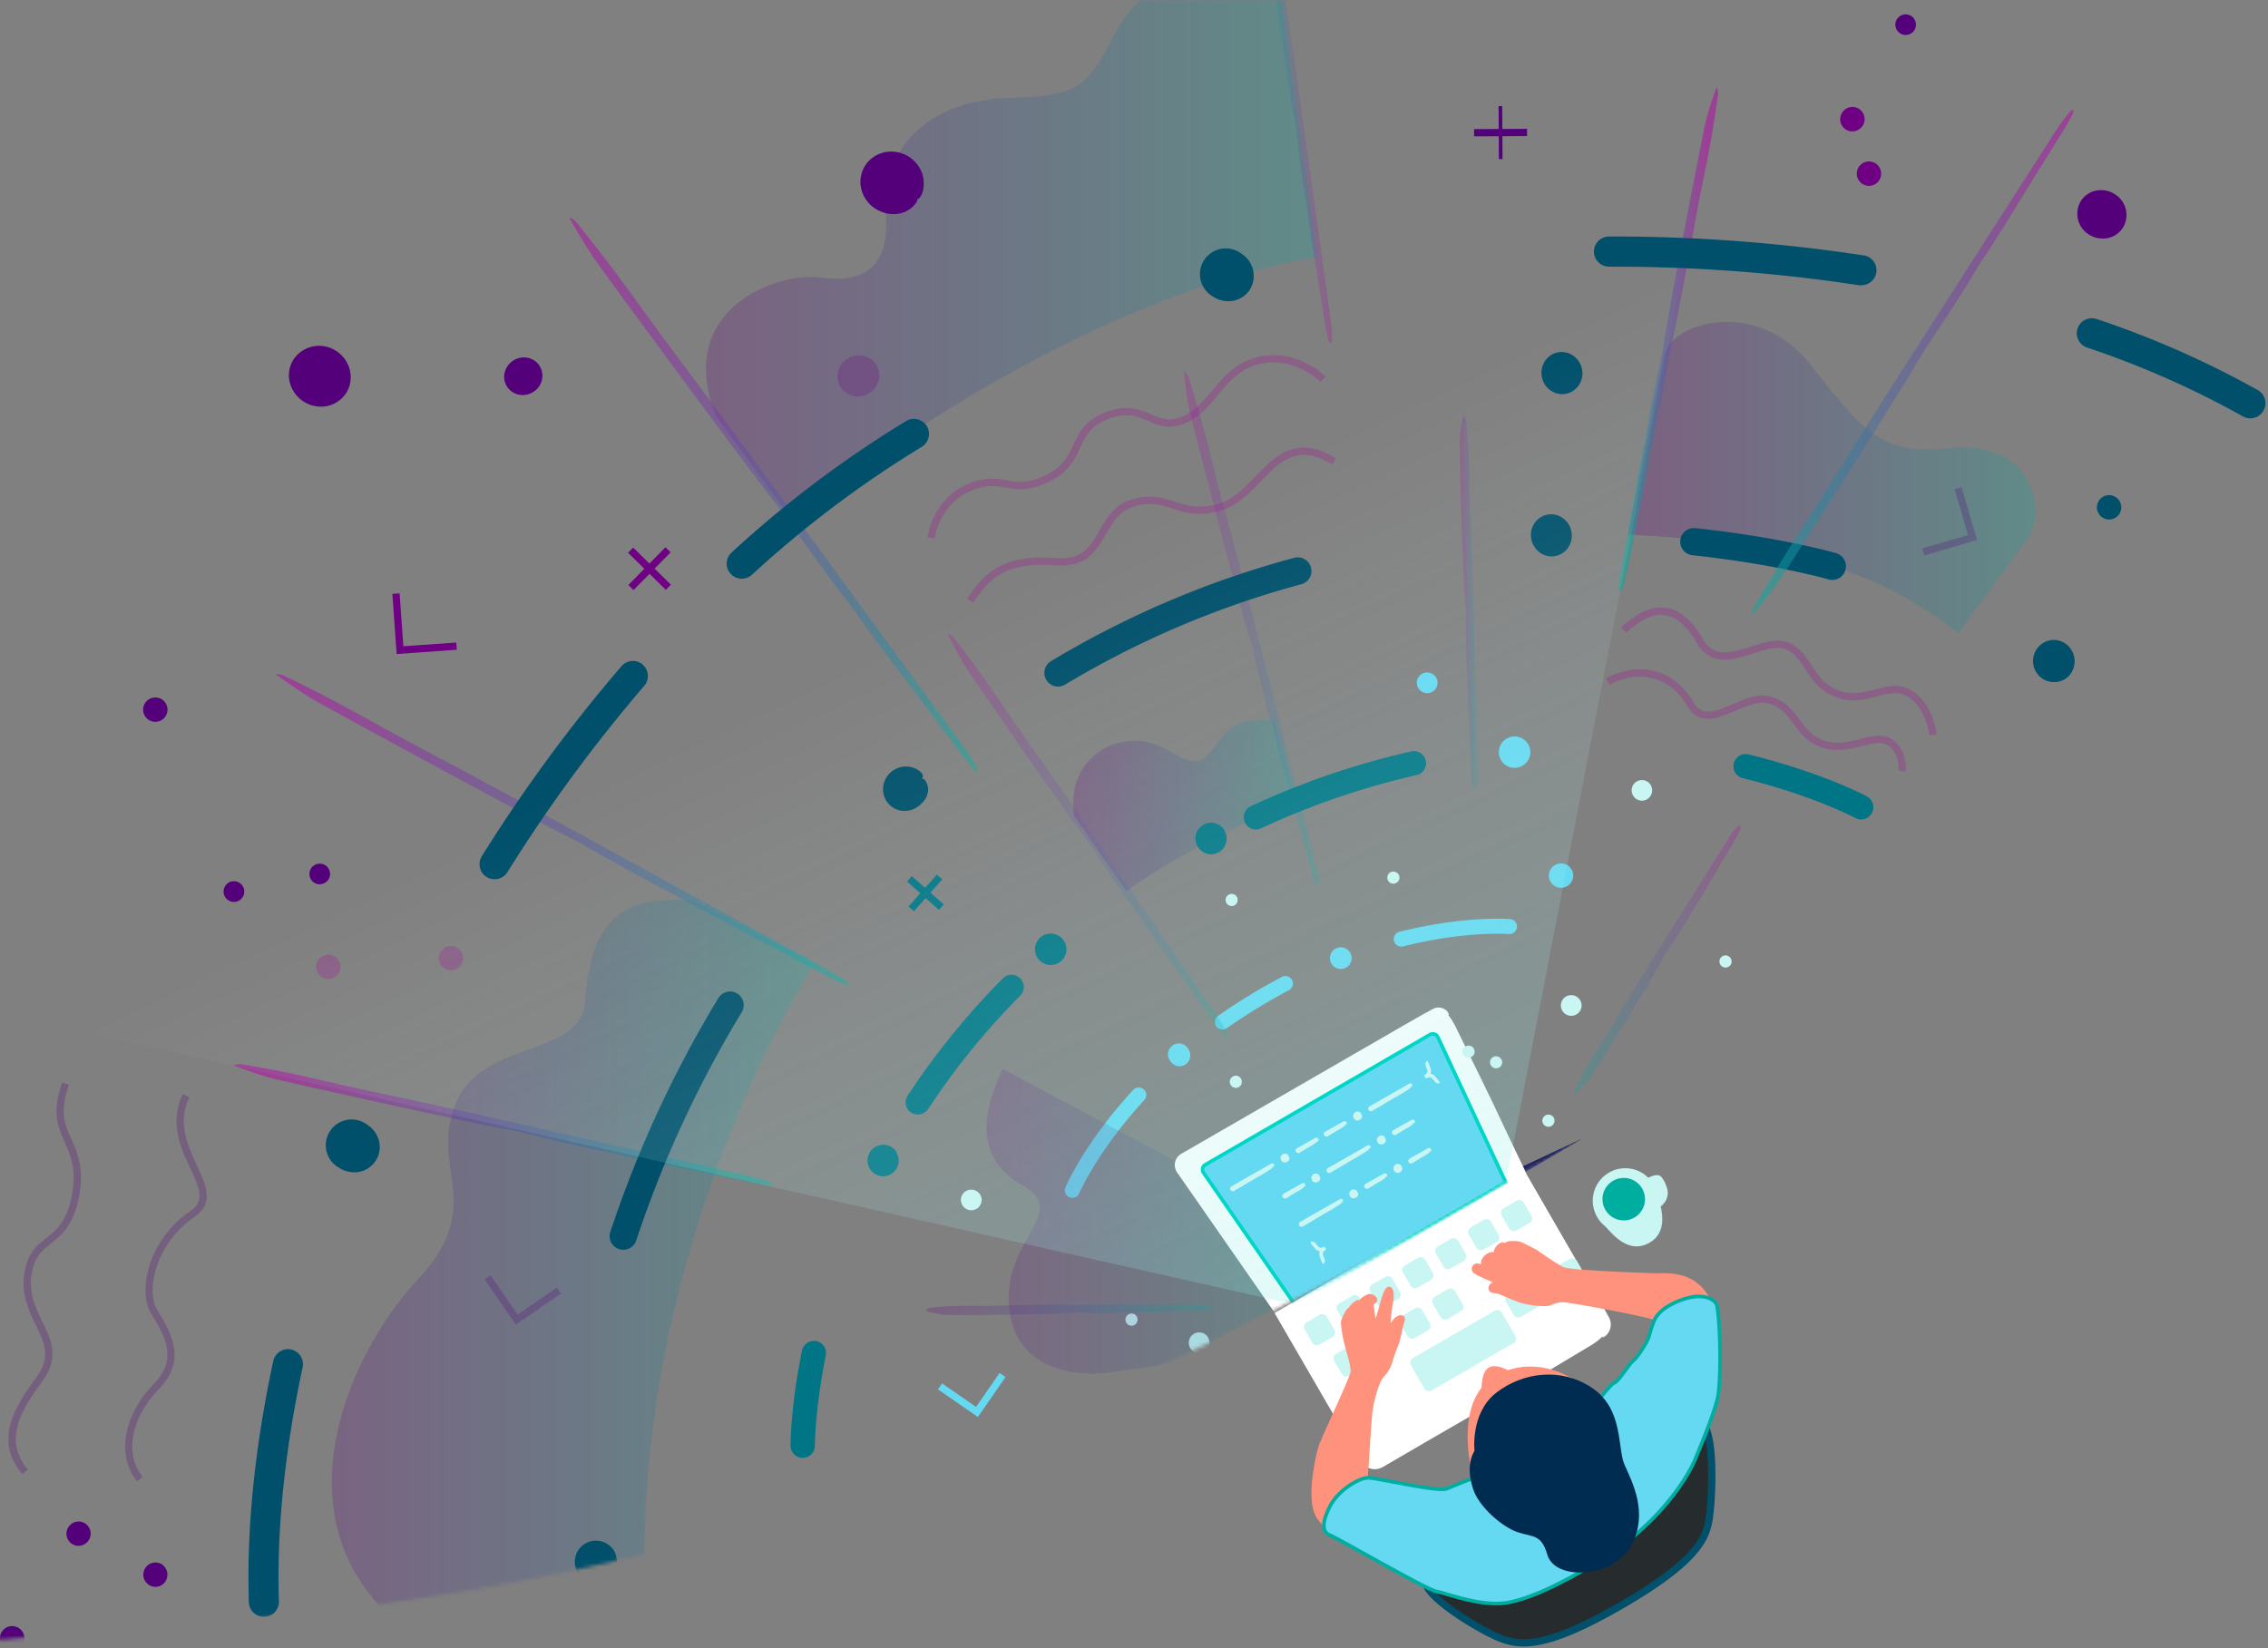 <svg width="626" height="455" xmlns="http://www.w3.org/2000/svg" xmlns:xlink="http://www.w3.org/1999/xlink"><rect width="100%" height="100%" fill="#808080" stroke="none"/><defs><path d="M649.67 0v203.76c-50.47 25.58-96.52 52.41-138.3 77.33-38.87 23.18-74 44.72-105.65 62.07-34.54 19-66.12 34.37-95.39 46.95-129.55 55.73-214 56.17-309.85 63.93V0h649.19z" id="a"/><linearGradient x1="0%" y1="50.001%" x2="99.998%" y2="50.001%" id="c"><stop stop-color="#6F0084" offset="0%"/><stop stop-color="#00AEA0" offset="100%"/></linearGradient><linearGradient x1="-.491%" y1="36.404%" x2="100.488%" y2="63.592%" id="d"><stop stop-color="#B800AA" offset="0%"/><stop stop-color="#00AEA0" offset="100%"/></linearGradient><linearGradient x1="38.893%" y1="30.023%" x2="61.107%" y2="69.957%" id="e"><stop stop-color="#010758" offset="0%"/><stop stop-color="#010758" stop-opacity=".2" offset="60%"/><stop stop-color="#010758" stop-opacity="0" offset="100%"/></linearGradient><linearGradient x1="-.001%" y1="50.012%" y2="50.012%" id="f"><stop stop-color="#6F0084" offset="0%"/><stop stop-color="#00AEA0" offset="100%"/></linearGradient><linearGradient x1="-.012%" y1="50.025%" y2="50.025%" id="g"><stop stop-color="#6F0084" offset="0%"/><stop stop-color="#00AEA0" offset="100%"/></linearGradient><linearGradient x1="-.013%" y1="49.997%" y2="49.997%" id="h"><stop stop-color="#6F0084" offset="0%"/><stop stop-color="#00AEA0" offset="100%"/></linearGradient><linearGradient x1="-.033%" y1="49.993%" x2="99.968%" y2="49.993%" id="i"><stop stop-color="#6F0084" offset="0%"/><stop stop-color="#00AEA0" offset="100%"/></linearGradient><linearGradient x1="-.095%" y1="49.137%" x2="100.007%" y2="49.137%" id="j"><stop stop-color="#6F0084" offset="0%"/><stop stop-color="#00AEA0" offset="100%"/></linearGradient><linearGradient x1="-.018%" y1="49.945%" x2="99.977%" y2="49.945%" id="k"><stop stop-color="#00AEA0" offset="0%"/><stop stop-color="#B800AA" offset="100%"/></linearGradient><linearGradient x1="-.002%" y1="49.996%" x2="99.999%" y2="49.996%" id="l"><stop stop-color="#B800AA" offset="0%"/><stop stop-color="#00AEA0" offset="100%"/></linearGradient><linearGradient x1="-.143%" y1="49.972%" x2="99.788%" y2="49.972%" id="m"><stop stop-color="#B800AA" offset="0%"/><stop stop-color="#00AEA0" offset="100%"/></linearGradient><linearGradient x1="-.024%" y1="49.955%" x2="101.235%" y2="49.955%" id="n"><stop stop-color="#B800AA" offset="0%"/><stop stop-color="#00AEA0" offset="100%"/></linearGradient><linearGradient x1="-.011%" y1="50.008%" x2="99.992%" y2="50.008%" id="o"><stop stop-color="#00AEA0" offset="0%"/><stop stop-color="#B800AA" offset="100%"/></linearGradient><linearGradient x1="-.047%" y1="49.968%" x2="99.999%" y2="49.968%" id="p"><stop stop-color="#B800AA" offset="0%"/><stop stop-color="#00AEA0" offset="100%"/></linearGradient><linearGradient x1=".014%" y1="49.994%" x2="100.006%" y2="49.994%" id="q"><stop stop-color="#00AEA0" offset="0%"/><stop stop-color="#B800AA" offset="100%"/></linearGradient><linearGradient x1=".11%" y1="50.001%" x2="100.051%" y2="50.001%" id="r"><stop stop-color="#B800AA" offset="0%"/><stop stop-color="#00AEA0" offset="100%"/></linearGradient><linearGradient x1="11.982%" y1="49.629%" x2="88.31%" y2="50.335%" id="s"><stop stop-color="#00AEA0" offset="0%"/><stop stop-color="#B800AA" offset="100%"/></linearGradient><linearGradient x1="103.574%" y1="139.406%" x2="57.201%" y2="54.144%" id="t"><stop stop-color="#00D6C6" stop-opacity=".5" offset="0%"/><stop stop-color="#FFF" stop-opacity="0" offset="100%"/></linearGradient></defs><g transform="translate(-19)" fill="none" fill-rule="evenodd"><path d="M473.33 326.2c1.06-.84 3.08-1.73 3.83-1a7.31 7.31 0 0 1 1.63 3.73l-3.82 1.95-1.64-4.68z" fill="#C9F5F2" fill-rule="nonzero"/><path d="M474.69 331.54l-2-5.51.28-.23c1-.77 3.37-2 4.48-1a7.73 7.73 0 0 1 1.79 4.1v.31l-4.55 2.33zm-.77-5.16l1.33 3.75 3-1.53a7.22 7.22 0 0 0-1.44-3.07c-.37-.35-1.81.08-2.89.85z" fill="#C9F5F2" fill-rule="nonzero"/><path d="M477.5 327.54c1.25-.72 2.64 3.43-1.09 5.59l-2.15-3.72 3.24-1.87z" fill="#C9F5F2" fill-rule="nonzero"/><path d="M477.5 327.54c1.25-.72 2.64 3.43-1.09 5.59l-2.15-3.72 3.24-1.87z" stroke="#C9F5F2"/><circle fill="#C9F5F2" fill-rule="nonzero" cx="467.57" cy="331.43" r="8.48"/><circle stroke="#C9F5F2" transform="rotate(-37.94 467.603 331.496)" cx="467.603" cy="331.496" r="8.48"/><path d="M476 330.18c1.39 4 2.74 9.76-1.91 12.45-5 2.91-9-1.34-11.74-4.54l13.65-7.91z" fill="#C9F5F2" fill-rule="nonzero"/><path d="M476 330.18c1.39 4 2.74 9.76-1.91 12.45-5 2.91-9-1.34-11.74-4.54l13.65-7.91z" stroke="#C9F5F2"/><circle fill="#00AEA0" fill-rule="nonzero" cx="467.21" cy="331.07" r="5.37"/><circle stroke="#00AEA0" transform="rotate(-88.83 467.178 331.064)" cx="467.178" cy="331.064" r="5.37"/><path d="M461.22 369.07l-60.81 35.22a3.79 3.79 0 0 1-5.18-1.38L372 362.72l67.38-39 23.28 40.19a3.8 3.8 0 0 1-1.44 5.16z" fill="#FFF" fill-rule="nonzero"/><path d="M445.71 377.2c-3.5 2-21.2 12.19-40.54 23.41l-3.65 2.12-.91.53c-.3.18-.63.37-.86.48a3.07 3.07 0 0 1-1.64.24 2.91 2.91 0 0 1-1.51-.66 4.54 4.54 0 0 1-1.08-1.48c-.71-1.22-1.42-2.43-2.12-3.65l-8.19-14.06L372.82 363l.14-.09c3.52-2.07 7.07-4.26 10.54-6.23 12-6.8 23.88-13.54 35.68-20.63 1.79-1 4.82-2.72 8.45-4.82l11.49-6.69 11.22 19.11 9.84 16.86 1.93 3.24a3.66 3.66 0 0 1 .55 3.26 5.87 5.87 0 0 1-1.35 2.08c-.08.13 0 .18.17.11a2.44 2.44 0 0 0 1-.71 4.12 4.12 0 0 0 1.1-2.51 4 4 0 0 0-.17-1.53 5.21 5.21 0 0 0-.3-.74l-.34-.62c-1.46-2.62-3-5.34-4.58-8l-18.64-32.29-56 32.32-12.75 7.37 14.35 24.77c1.75 3 3.94 6.75 6.23 10.69l1.74 3 .87 1.5.44.75c.165.29.356.564.57.82a4.5 4.5 0 0 0 5.54 1.07c.54-.3 1-.56 1.45-.84l13.52-7.87 22.77-13.15c6.6-3.86 13.17-7.79 19.59-11.66a19.63 19.63 0 0 0 3.29-2.41c.11-.13-2.68 1.29-6 3.05-3.32 1.76-7.27 3.79-9.45 4.99z" fill="#FFF" fill-rule="nonzero"/><rect fill="#C9F5F2" fill-rule="nonzero" transform="rotate(-30.08 391.393 375.791)" x="388.358" y="372.756" width="6.07" height="6.07" rx=".88"/><rect stroke="#C9F5F2" transform="rotate(-30.08 391.383 375.781)" x="388.348" y="372.746" width="6.07" height="6.07" rx=".88"/><rect fill="#C9F5F2" fill-rule="nonzero" transform="rotate(-30.08 400.46 370.533)" x="397.425" y="367.498" width="6.07" height="6.07" rx=".88"/><path d="M402.14 372.27c-.18.07-.67.33-1.34.71l-1.08.61a.06.06 0 0 1-.06 0l-.09-.14c-.53-.88-1.07-1.78-1.56-2.58l-.63-1a.23.23 0 0 1 0-.23v-.08l.22-.17a2.32 2.32 0 0 1 .46-.31c.56-.26 1.13-.52 1.67-.81a8 8 0 0 0 .8-.47l.39-.26.18-.14.07-.07a.5.5 0 0 1 .27.14l.65 1 1.05 1.57.46.74.19.28a.5.5 0 0 1 .12.31.93.93 0 0 1 0 .43c-.06.16 0 .58.31.54a.86.86 0 0 0 .6-.44 1.37 1.37 0 0 0-.07-1.33l-1.1-2-.55-1-.28-.49-.14-.25a1.59 1.59 0 0 0-2.2-.61l-1 .55-2 1.11-.84.47a1.69 1.69 0 0 0-.79 1.52c.017.28.103.551.25.79l.24.41.48.81 1.24 2 .31.5c.153.221.36.4.6.52.162.077.333.131.51.16h.2a1.57 1.57 0 0 0 .52-.08 1.22 1.22 0 0 0 .24-.1l.15-.08.52-.28c.35-.18.69-.38 1-.59a13.31 13.31 0 0 0 1.64-1.27.62.62 0 0 0 .1-.55 4.14 4.14 0 0 0-1.71.16z" fill="#C9F5F2" fill-rule="nonzero"/><rect fill="#C9F5F2" fill-rule="nonzero" transform="rotate(-30.08 409.527 365.284)" x="406.492" y="362.249" width="6.07" height="6.07" rx=".88"/><rect stroke="#C9F5F2" transform="rotate(-30.08 409.537 365.294)" x="406.502" y="362.259" width="6.07" height="6.07" rx=".88"/><rect fill="#C9F5F2" fill-rule="nonzero" transform="rotate(-30.08 418.6 360.026)" x="415.565" y="356.991" width="6.07" height="6.07" rx=".88"/><rect stroke="#C9F5F2" transform="rotate(-30.08 418.6 360.016)" x="415.565" y="356.981" width="6.07" height="6.07" rx=".88"/><rect fill="#C9F5F2" fill-rule="nonzero" transform="rotate(-29.887 445.502 355.556)" x="434.725" y="352.51" width="21.554" height="6.091" rx=".88"/><rect stroke="#C9F5F2" stroke-width="1.003" transform="rotate(-29.887 445.502 355.556)" x="434.725" y="352.51" width="21.554" height="6.091" rx=".88"/><rect fill="#C9F5F2" fill-rule="nonzero" transform="rotate(-30.08 392.237 361.879)" x="389.202" y="358.844" width="6.07" height="6.07" rx=".88"/><rect stroke="#C9F5F2" transform="rotate(-30.08 392.237 361.869)" x="389.202" y="358.834" width="6.07" height="6.07" rx=".88"/><rect fill="#C9F5F2" fill-rule="nonzero" transform="rotate(-30.08 401.309 356.611)" x="398.274" y="353.576" width="6.07" height="6.07" rx=".88"/><rect stroke="#C9F5F2" transform="rotate(-30.08 401.309 356.621)" x="398.274" y="353.586" width="6.07" height="6.07" rx=".88"/><rect fill="#C9F5F2" fill-rule="nonzero" transform="rotate(-30.08 383.214 367.11)" x="380.179" y="364.075" width="6.07" height="6.07" rx=".88"/><rect stroke="#C9F5F2" transform="rotate(-30.08 383.204 367.1)" x="380.169" y="364.065" width="6.07" height="6.07" rx=".88"/><rect fill="#C9F5F2" fill-rule="nonzero" transform="rotate(-30.08 410.367 351.367)" x="407.332" y="348.332" width="6.07" height="6.07" rx=".88"/><rect stroke="#C9F5F2" transform="rotate(-30.08 410.367 351.367)" x="407.332" y="348.332" width="6.07" height="6.07" rx=".88"/><rect fill="#C9F5F2" fill-rule="nonzero" transform="rotate(-30.08 419.435 346.118)" x="416.4" y="343.083" width="6.07" height="6.07" rx=".88"/><rect stroke="#C9F5F2" transform="rotate(-30.08 419.435 346.108)" x="416.4" y="343.073" width="6.07" height="6.07" rx=".88"/><rect fill="#C9F5F2" fill-rule="nonzero" transform="rotate(-30.08 422.84 372.882)" x="408.84" y="368.217" width="28" height="9.33" rx=".88"/><rect stroke="#C9F5F2" transform="rotate(-30.08 422.84 372.882)" x="408.84" y="368.217" width="28" height="9.33" rx=".88"/><rect fill="#C9F5F2" fill-rule="nonzero" transform="rotate(-30.08 428.512 340.87)" x="425.477" y="337.834" width="6.07" height="6.07" rx=".88"/><rect stroke="#C9F5F2" transform="rotate(-30.08 428.512 340.88)" x="425.477" y="337.844" width="6.07" height="6.07" rx=".88"/><rect fill="#C9F5F2" fill-rule="nonzero" transform="rotate(-30.08 437.579 335.62)" x="434.544" y="332.585" width="6.07" height="6.07" rx=".88"/><rect stroke="#C9F5F2" transform="rotate(-30.08 437.579 335.61)" x="434.544" y="332.575" width="6.07" height="6.07" rx=".88"/><path d="M489.6 393.86c2.69 4.64 2 21.42 1 26.38-1 4.96-3.92 11.29-24.17 23s-27.14 11-32 9.52c-4.86-1.48-18.65-9.72-21.34-14.36l76.51-44.54z" fill="#262C2D" fill-rule="nonzero"/><path d="M489.6 393.86c2.69 4.64 2 21.42 1 26.38-1 4.96-3.92 11.29-24.17 23s-27.14 11-32 9.52c-4.86-1.48-18.65-9.72-21.34-14.36l76.51-44.54z" stroke="#00506B" stroke-width="2"/><path d="M478 352c-4.36.09-25.51-.86-27.45-1.63-1.94-.77-6.73-4.31-7.72-4.9-.99-.59-3.64-1.81-4.1-2.1a5.63 5.63 0 0 0-2.07-.23c-.64 0-1.8-.11-2 .64a3.36 3.36 0 0 0-.9-.27c-.63 0-1.31.72-1.64 1.26-.33.54-.5 1.22-.1 1.61a4.32 4.32 0 0 0-1.49-.19 3.36 3.36 0 0 0-2.2 2 2.33 2.33 0 0 0 .22 1.46 11.25 11.25 0 0 0-2-.33A1 1 0 0 0 426 351c.61.59 4.82 2.36 5.29 2.58l1.05.47c-1.1.31-2 .8-2 1.54-.09 1.12 1.44.76 2.82 1.31s3.6 1.63 5.79 2.32a24.53 24.53 0 0 0 7 .87c1.13-.11 2.48-1.24 4.86-1.05 2.38.19 24.5 4.19 26.06 5.29l14.69 1.5a15.23 15.23 0 0 0-.79-6.58c-2.19-4.49-5.99-7.34-12.77-7.25zm-45.46-1.42c-.35-.06-1.8-.42-3.2-.74.43-.29 1-.8 1.3-.78 1.47.57 2.9 1.238 4.28 2-.71-.06-1.92-.37-2.41-.44l.03-.04zm.31-4c.28-.13.48-.4.7-.36.4.09 2.41 1.23 3.3 1.64-.85-.17-2.59-.78-4.03-1.21l.03-.07z" stroke="#FF927C" fill="#FF927C" fill-rule="nonzero"/><path d="M478.17 365.27c-.18-.17-.51.2-.35.58 0 .07.16.24.1.21-.21-.09-.5-.2-.22.17-.35-.22-.06.36-.06.38v.2a.74.74 0 0 0 .2.18c.12.09.8.45 1.07.59l.4.22.1.06a.69.69 0 0 0 .33 0s.1 0 .1-.07-.07-.29 0-.26c.07.03.14.07.12 0a3 3 0 0 0-.27-.48l-.52-.7c-.17-.16-.88-.99-1-1.08z" fill="#000" fill-rule="nonzero"/><path d="M406.23 364.5c-.4 1.07-1.25 5.35-1.58 6.28a53.88 53.88 0 0 0-1.92 5.42 8.46 8.46 0 0 1-2.19 3.56c-1.14 1.2-2.59 5.85-3.13 9.29-.45 2.82-1.14 16.76-1.57 21.12 2.47.46 9.95 3.62 14.24 4.94l-7.65 16c-7-1.86-17.45-8-19.92-13-2.47-5 .18-16.55 1.06-19.05.88-2.5 8.53-18.62 8.7-20.26.17-1.64-1.19-5.82-1.68-7.73a35.08 35.08 0 0 1-1-6.05 10.89 10.89 0 0 1 1.51-3.18c.186-.19.39-.361.61-.51a4.65 4.65 0 0 1 2.11-1.92c.43-.12.8.5.86 1.21a10.15 10.15 0 0 1 .11-1.51c.15-.48 1.69-1.25 2.13-1.39a1.88 1.88 0 0 1 1.6.8c.38.51-.24 1-.59 1.1-.35.1-.27.71-.17 1.5s.45 4.52 1 3.81c.55-.71 1.28-3.76 1.69-5.16.35-1.21 1.17-4.18 2-4.05.83.13.9 2.32.51 4a47.56 47.56 0 0 0-.7 7.57 19.45 19.45 0 0 1 1.81-2.8c1.1-1.31 2.56-1.06 2.16.01z" stroke="#FF927C" fill="#FF927C" fill-rule="nonzero"/><path d="M493 386.39c-1.33 5-4 11.34-6.06 16.39-2.06 5.05-10.45 18.94-28.38 29.32-7 4-15.56 8.77-23 10.27-7.44 1.5-17.44-2.58-20.06-3-2.62-.42-27.09-14.63-29.4-15.53-2.31-.9-2.19-3.75 0-8 2.33-4.47 7.93-7.79 10.43-7.85 2.5-.06 19.24 4 21.78 3 2.54-1 5.5-2.39 11.4-4.28 10.67-3.41 26.93-16.54 26.93-16.54 2.12-1.24 6.62-8 8-8.44 1.18-.48 4.07-5.19 4.92-5.85a2.28 2.28 0 0 1 .58-.52c.83-.78 3.61-4.77 4.13-6.83a27.06 27.06 0 0 1 1-3.11c.79-2.69 3.27-4.61 6.48-6 6.27-2.74 9.68-1.15 10.85.29s1.7 21.67.4 26.68z" fill="#65D9F2" fill-rule="nonzero"/><path d="M493 386.39c-1.33 5-4 11.34-6.06 16.39-2.06 5.05-10.45 18.94-28.38 29.32-7 4-15.56 8.77-23 10.27-7.44 1.5-17.44-2.58-20.06-3-2.62-.42-27.09-14.63-29.4-15.53-2.31-.9-2.19-3.75 0-8 2.33-4.47 7.93-7.79 10.43-7.85 2.5-.06 19.24 4 21.78 3 2.54-1 5.5-2.39 11.4-4.28 10.67-3.41 26.93-16.54 26.93-16.54 2.12-1.24 6.62-8 8-8.44 1.18-.48 4.07-5.19 4.92-5.85a2.28 2.28 0 0 1 .58-.52c.83-.78 3.61-4.77 4.13-6.83a27.06 27.06 0 0 1 1-3.11c.79-2.69 3.27-4.61 6.48-6 6.27-2.74 9.68-1.15 10.85.29s1.7 21.67.4 26.68z" stroke="#00AEA0"/><path d="M454.54 382.17c-3.11-2.23-12.2-7.35-22.12-2.14-10.81 5.7-7.58 22.59-6.7 26l28.82-23.86z" fill="#FF927C" fill-rule="nonzero"/><path d="M454.54 382.17c-3.11-2.23-12.2-7.35-22.12-2.14-10.81 5.7-7.58 22.59-6.7 26l28.82-23.86z" stroke="#FF927C"/><path d="M435.54 379c-1-.46-3.72-2-5.36-1-1.64 1-1.68 4.11-1.76 5.16l7.12-4.16z" fill="#FF927C" fill-rule="nonzero"/><path d="M435.54 379c-1-.46-3.72-2-5.36-1-1.64 1-1.68 4.11-1.76 5.16l7.12-4.16z" stroke="#FF927C"/><path d="M427 400.84s-1.29-10.28 5.67-15.6 17-6.81 25.27-1.19c8.27 5.62 6.41 15.93 8.54 20.74 2.13 4.81 6.44 12.89 1.95 21.33-4.49 8.44-19.55 9.13-21.37 2.85-1.82-6.28-4.64-5.56-8.69-6.86-4.05-1.3-10.28-6.65-11.82-11.32-2.23-6.79.45-9.95.45-9.95z" fill="#002C51" fill-rule="nonzero"/><path d="M427 400.84s-1.29-10.28 5.67-15.6 17-6.81 25.27-1.19c8.27 5.62 6.41 15.93 8.54 20.74 2.13 4.81 6.44 12.89 1.95 21.33-4.49 8.44-19.55 9.13-21.37 2.85-1.82-6.28-4.64-5.56-8.69-6.86-4.05-1.3-10.28-6.65-11.82-11.32-2.23-6.79.45-9.95.45-9.95z" stroke="#002C51" stroke-width="2"/><mask id="b" fill="#fff"><use xlink:href="#a"/></mask><g mask="url(#b)"><g transform="translate(18 -33)" fill-rule="nonzero"><path d="M316.72 333.79a2.15 2.15 0 0 0-1.49-.55 2.1 2.1 0 0 0-1.45.67c-13.43 14.58-18.49 26.41-18.7 26.9a2.08 2.08 0 0 0 1.11 2.73c.255.102.526.156.8.16a2.07 2.07 0 0 0 1.08-.3 2.06 2.06 0 0 0 .84-1c.05-.11 4.94-11.58 17.93-25.69a2.08 2.08 0 0 0-.12-2.94v.02zm40.91-30.21a2.07 2.07 0 0 0-2.81-.87 159.55 159.55 0 0 0-17.61 10.75 2.08 2.08 0 0 0 2.27 3.48l.13-.08a158.19 158.19 0 0 1 17.14-10.47 2 2 0 0 0 1-1.21 2.08 2.08 0 0 0-.12-1.6zm60.19-16.85c-.5 0-12.46-1-30.58 3.52a2.08 2.08 0 0 0 .51 4.09 2.2 2.2 0 0 0 .5-.06c17.47-4.36 29.09-3.42 29.21-3.41a2 2 0 0 0 1.25-.29 2.06 2.06 0 0 0 1-1.6 2.08 2.08 0 0 0-1.89-2.25z" fill="#65D9F2"/><path d="M460.2 131.72c1.4-9.7 25.38-16.74 40.05 1.42 14.67 18.16 19.23 25.66 38.37 23.63 23-2.45 26.64 15.77 22.8 23.77l-19.89 27.3a109.08 109.08 0 0 0-37.1-19.32c-24.94-7.15-54.13-7.92-54.13-7.92l9.9-48.88z" fill="url(#c)" opacity=".25"/><path d="M507.94 185.76c-.62-.18-15.35-4.45-39-6.95a3.76 3.76 0 0 0-3.33 6.11 3.71 3.71 0 0 0 2.53 1.37c23 2.45 37.53 6.65 37.68 6.7a3.77 3.77 0 0 0 2.12-7.23z" fill="#00506B"/><path fill="#53007A" opacity=".25" d="M532.14 186.34l-.57-1.92 12.65-3.71-3.72-12.65 1.92-.56 4.28 14.56z"/><path d="M333.81 401.5a2.85 2.85 0 0 0-2.1-.64 2.86 2.86 0 1 0 3.12 2.57 2.86 2.86 0 0 0-1.02-1.93zm-19.45-5.5a1.68 1.68 0 1 0-1.07 3h.16a1.65 1.65 0 0 0 1.14-.6 1.71 1.71 0 0 0 .38-1.23 1.66 1.66 0 0 0-.61-1.17z" fill="#C9F5F2"/><path d="M75.52 330.54c4.71 1.25 48.73 11 62.32 13.69 2.42.49 4.91.85 7.24 1.42 8.05 2 16 4 24.21 5.44 5 1.46 25.77 5.57 27.28 5.9 6.36 1.39 5.14 1.07 11.5 2.44 1.47.32 3 .56 4.43.77 1.68.24 2.31-.28 1-.82a25.5 25.5 0 0 0-3-1.06c-1.74-.47-3.59-.89-5.4-1.3l-59-13.37c-8.17-1.85-16.35-3.7-24.54-5.48-8.19-1.78-24.56-5.24-24.56-5.27-5.15-1.17-10.3-2.41-15.44-3.5-4.51-.94-9.05-1.76-13.5-2.53a4.84 4.84 0 0 0-2.54.17c-.23.14 7.09 2.72 10 3.5z" fill="url(#d)" opacity=".5"/><path d="M438.06 347.17c-17.69 10.51-34.47 20.28-50.34 29-12.58 6.9-24.777 13.343-36.59 19.33l6.18-3.89 58.45-34 22.3-10.44z" fill="url(#e)"/><path fill="#53007A" d="M422.49 70.57l-.01-2-6.81.04-.04-6.31h-1l.04 6.32-6.81.03.01 2 6.81-.03.04 6.31 1-.01-.04-6.31z"/><path fill="#6F0084" d="M186.18 194.42l-4.5-4.43 4.42-4.5-1.43-1.4-4.42 4.5-4.5-4.42-1.4 1.43 4.5 4.42-4.42 4.5 1.42 1.4 4.43-4.5 4.5 4.42z"/><path fill="#007585" d="M261.49 282.69l-3.66-3.24 3.25-3.66-1.5-1.33-3.25 3.66-3.65-3.25-1.33 1.5 3.66 3.24-3.25 3.66 1.49 1.33 3.25-3.66 3.66 3.25z"/><path d="M7.14 440c-7.81-9.35-2.11-18.67 3.85-26.67 4.19-5.62 2.29-9.56-.13-14.55-1.81-3.74-3.85-8-3.25-13.42.68-6.22 3.45-8.41 6.13-10.53 2.85-2.26 5.8-4.59 7.16-12.2 1.24-6.92-.41-10.64-2-14.23-1.9-4.26-3.71-8.29-.75-16.53l1.88.68c-2.68 7.47-1.12 11 .7 15 1.65 3.68 3.51 7.86 2.16 15.39-1.5 8.36-4.9 11.05-7.89 13.42-2.57 2-4.79 3.79-5.38 9.18-.54 4.88 1.29 8.67 3.06 12.33 2.5 5.15 4.85 10-.07 16.62-5.75 7.72-10.8 16-3.91 24.19L7.14 440z" fill="#53007A" opacity=".25"/><path d="M178.86 463.5c0-93.33 47.08-164.73 47.08-164.73l-33.7-17.09c-20.83-1.87-28.41 6.82-29.79 28.17-.94 14.54-28 10.54-35.32 27-8.21 18.6 8.76 28.62-10.93 49.56-17.88 19-38.5 63-8.08 92.37 0 0 21.46-3.63 35.37-6.78 13.91-3.15 35.37-8.5 35.37-8.5z" fill="url(#f)" opacity=".25"/><path d="M198.72 148.14c-12-29.85 16.91-40.06 28.48-38.52 12.72 1.69 19.26-3 18.31-17.55-1.26-19.21 12.95-31.29 33.45-32 20.5-.71 21.61-2.52 29.94-18.07 8.33-15.55 26.3-21.83 43.18-26.06l12.64 88.09s-62.47 6.74-145.08 72.51l-20.92-28.4z" fill="url(#g)" opacity=".25"/><path d="M297.45 258.2c-2.45-17.11 14.22-25.64 26.66-17.66 15.29 9.81 7.87-11.26 28.8-8.64l5.86 21.91s-30.8 13.11-46.88 25.28l-14.44-20.89z" fill="url(#h)" opacity=".25"/><path d="M38.87 442c-5.76-6.84-3.84-18.36 4.47-26.79 6.87-7 3.17-13.2-.1-18.71l-.67-1.13c-3.43-5.89-.81-20.06 10.95-28 4-2.72 2.79-5.92 0-11.81-2.6-5.58-5.83-12.52-2.07-20.5l1.81.85c-3.36 7.14-.47 13.34 2.08 18.8 2.55 5.46 4.89 10.51-.74 14.32-10.45 7.07-13.43 20.05-10.34 25.35.21.37.43.74.66 1.12 3.27 5.52 7.76 13.08-.19 21.14-7.58 7.69-9.46 18-4.37 24.09L38.87 442z" fill="#53007A" opacity=".25"/><path fill="#6F0084" d="M110.48 213.56l-1.18-16.6 2-.14 1.03 14.6 14.61-1.03.14 1.99z"/><path fill="#65D9F2" d="M270.91 424.2l-11.02-7.63 1.14-1.64 9.38 6.49 6.49-9.37 1.64 1.14z"/><path fill="#53007A" opacity=".25" d="M143.34 398.71l-8.58-12.52 1.65-1.13 7.45 10.87 10.87-7.45 1.13 1.65z"/><path d="M329.13 322.86a3 3 0 1 0-5.09 3.08 3 3 0 0 0 2.55 1.44 3 3 0 0 0 2.54-4.52z" fill="#65D9F2"/><path d="M248.53 351.16a4.33 4.33 0 0 0-6-1.47 4.34 4.34 0 0 0 2.2 8.05 4.34 4.34 0 0 0 3.7-6.58h.1z" fill="#007585"/><path d="M256.16 248.19c-.18-.21-.71-.19-1-.06a.79.79 0 0 0 .52-.5 1.33 1.33 0 0 0-.08-.88 3.26 3.26 0 0 0-.95-1 6.25 6.25 0 0 0-7.11-.06 6.42 6.42 0 0 0-2.37 2.94 6.1 6.1 0 0 0-.23 3.85 5.93 5.93 0 0 0 4.59 4.3 6.32 6.32 0 0 0 3.9-.54 6.54 6.54 0 0 0 1.39-.92 6.75 6.75 0 0 0 .5-.46 5.54 5.54 0 0 0 1.85-3.45 4.49 4.49 0 0 0-1.01-3.22zm-85.68 212.96a5.831 5.831 0 0 0-10 6 5.5 5.5 0 0 0 3.54 2.54 5.66 5.66 0 0 0 1.29.14 5.91 5.91 0 0 0 3.07-.86 5.73 5.73 0 0 0 2.1-7.82z" fill="#00506B"/><path d="M242.89 133.76a5.52 5.52 0 0 0-3.54-2.53 6 6 0 0 0-7 4.24 5.5 5.5 0 0 0 .59 4.31 5.62 5.62 0 0 0 4.83 2.68 6 6 0 0 0 5.75-4.38 5.57 5.57 0 0 0-.63-4.32z" fill="#6F0084" opacity=".25"/><path d="M150 134.12a5 5 0 0 0-3.22-2.31 5.46 5.46 0 0 0-6.44 3.88 5 5 0 0 0 .54 3.93 5.11 5.11 0 0 0 4.4 2.44 5.44 5.44 0 0 0 2.81-.79 5.24 5.24 0 0 0 1.91-7.15z" fill="#53007A"/><path d="M434.69 179.55a5.86 5.86 0 0 0-2.51-3.64 5.51 5.51 0 0 0-7.8 1.77 6 6 0 0 0 1.82 8 5.47 5.47 0 0 0 4.28.79 5.46 5.46 0 0 0 3.52-2.56 5.9 5.9 0 0 0 .69-4.36zm2.93-44.8a5.94 5.94 0 0 0-2.51-3.64 5.52 5.52 0 0 0-7.81 1.78 5.86 5.86 0 0 0-.68 4.36 5.78 5.78 0 0 0 5.57 4.57c.41.001.82-.042 1.22-.13a5.75 5.75 0 0 0 4.21-6.94zm135.85 79.49a5.89 5.89 0 0 0-2.5-3.64 5.57 5.57 0 0 0-4.29-.79 5.83 5.83 0 1 0 2.59 11.37 5.56 5.56 0 0 0 3.52-2.57 5.9 5.9 0 0 0 .68-4.37z" fill="#00506B"/><path d="M584.67 86.58a7 7 0 0 0-5.13-.95 6.47 6.47 0 0 0-4.2 2.89 6.76 6.76 0 0 0 2.28 9.26 7.06 7.06 0 0 0 3.74 1.08 6.53 6.53 0 0 0 5.59-3 6.74 6.74 0 0 0-2.28-9.28z" fill="#53007A"/><path d="M105.61 348a7.42 7.42 0 0 0-3.29-4.52 7.12 7.12 0 1 0-7.58 12 7.48 7.48 0 0 0 4 1.17 7 7 0 0 0 6.87-8.69v.04zM343.6 103a7.12 7.12 0 1 0-7.58 12 7.57 7.57 0 0 0 4 1.16 7.06 7.06 0 0 0 6-3.26 7.26 7.26 0 0 0-2.42-9.9z" fill="#00506B"/><path d="M97.55 135.13a8.78 8.78 0 0 0-3.87-5.3A8.49 8.49 0 0 0 82 132.27a8.07 8.07 0 0 0-1 6.33 8.88 8.88 0 0 0 8.57 6.67 8.27 8.27 0 0 0 7-3.8 8.18 8.18 0 0 0 .98-6.34zm157.5-55.36a9.1 9.1 0 0 0-8.93-4.88 8.52 8.52 0 0 0-4.91 2.16 8.32 8.32 0 0 0-2.43 8.33 9 9 0 0 0 3 4.63 9.41 9.41 0 0 0 2 1.23c.296.138.6.258.91.36a8.51 8.51 0 0 0 5.55.09 7.59 7.59 0 0 0 3.79-2.94 1.15 1.15 0 0 0 .13-.92c.07.14.22.16.42 0a2.75 2.75 0 0 0 .69-.89 6.65 6.65 0 0 0 .59-1.88 8.68 8.68 0 0 0-.81-5.29z" fill="#53007A"/><path d="M294.75 292.87a4.34 4.34 0 1 0-7.474 4.414 4.34 4.34 0 0 0 7.474-4.414zM339 262.24a4.34 4.34 0 0 0-7.43 4.49 4.28 4.28 0 0 0 2.67 2 4.19 4.19 0 0 0 1 .13 4.34 4.34 0 0 0 3.71-6.58l.05-.04z" fill="#007585"/><path d="M422.76 238.42a4.34 4.34 0 1 0-4.76 6.45 4.28 4.28 0 0 0 3.28-.5 4.34 4.34 0 0 0 1.48-6v.05z" fill="#65D9F2"/><path d="M436.51 308.39a2.83 2.83 0 0 0-2.09-.64 2.8 2.8 0 0 0-1.93 1 2.86 2.86 0 1 0 4-.38l.02.02z" fill="#C9F5F2"/><path d="M434 272.14a3.36 3.36 0 0 0-4.72.45 3.36 3.36 0 0 0 .45 4.73 3.32 3.32 0 0 0 2.13.77h.33a3.36 3.36 0 0 0 1.81-5.94v-.01z" fill="#65D9F2"/><path d="M519 78.35a3.36 3.36 0 1 0-2.15 5.95h.33a3.37 3.37 0 0 0 1.82-5.95z" fill="#6F0084"/><path d="M585.28 170.47a3.4 3.4 0 0 0-2.46-.76 3.36 3.36 0 1 0 2.91 5.49 3.36 3.36 0 0 0-.45-4.73z" fill="#00506B"/><path d="M514.44 63.29a3.37 3.37 0 0 0-4.73.45 3.36 3.36 0 1 0 5.18 4.28 3.36 3.36 0 0 0-.45-4.73z" fill="#6F0084"/><circle fill="#53007A" cx="527" cy="39.79" r="2.36"/><path d="M527 42.65a2.84 2.84 0 0 1-2.84-2.59 2.79 2.79 0 0 1 .64-2.06 2.86 2.86 0 0 1 4-.38 2.86 2.86 0 0 1 .39 4 2.84 2.84 0 0 1-2.19 1.03zm0-4.72h-.18a1.87 1.87 0 0 0-1.68 2 1.9 1.9 0 0 0 .67 1.26 1.87 1.87 0 0 0 2.62-.25 1.87 1.87 0 0 0-.25-2.62 1.84 1.84 0 0 0-1.18-.39z" fill="#53007A"/><path d="M93.76 297.35a3.35 3.35 0 0 0-4.73.45 3.36 3.36 0 0 0 .46 4.73 3.35 3.35 0 0 0 4.72-.45 3.36 3.36 0 0 0-.45-4.73zm33.85-2.41a3.35 3.35 0 1 0 .45 4.73 3.37 3.37 0 0 0-.45-4.73z" fill="#A8009C" opacity=".25"/><path d="M396.71 219.3a2.86 2.86 0 0 0-4 .39 2.87 2.87 0 0 0 2.2 4.68 2.86 2.86 0 0 0 1.83-5.07h-.03z" fill="#65D9F2"/><path d="M46 465.09a3.36 3.36 0 1 0-2.15 6h.33a3.37 3.37 0 0 0 1.82-5.94v-.06zm-39.51 17.6a3.36 3.36 0 1 0-4.269 5.19 3.36 3.36 0 0 0 4.269-5.19zm18.32-28.88a3.36 3.36 0 0 0-4.28 5.18 3.31 3.31 0 0 0 2.13.77 3.39 3.39 0 0 0 2.6-1.22 3.37 3.37 0 0 0-.45-4.73z" fill="#53007A"/><circle fill="#53007A" cx="89.25" cy="274.28" r="2.36"/><path d="M89.25 277.14a2.9 2.9 0 0 1-1.82-.65 2.84 2.84 0 0 1-1-1.94 2.79 2.79 0 0 1 .64-2.09 2.86 2.86 0 0 1 4-.38 2.86 2.86 0 0 1 .39 4 2.83 2.83 0 0 1-1.93 1l-.28.06zm0-4.72h-.18a1.87 1.87 0 0 0-1.68 2 1.9 1.9 0 0 0 .67 1.26 1.88 1.88 0 0 0 2.62-.25 1.87 1.87 0 0 0-.25-2.62 1.84 1.84 0 0 0-1.17-.39h-.01z" fill="#53007A"/><circle fill="#53007A" cx="65.53" cy="279.09" r="2.36"/><path d="M65.53 282a2.86 2.86 0 1 1 2.21-1 2.89 2.89 0 0 1-2.21 1zm0-4.72h-.18a1.82 1.82 0 0 0-1.26.67 1.86 1.86 0 0 0 2.87 2.36 1.86 1.86 0 0 0-1.43-3v-.03z" fill="#53007A"/><circle fill="#53007A" cx="43.87" cy="228.92" r="2.36"/><path d="M43.87 232.28a3.36 3.36 0 1 1 0-6.72 3.36 3.36 0 0 1 0 6.72zm0-4.72A1.36 1.36 0 0 0 43 230a1.4 1.4 0 0 0 1 .3c.36-.032.692-.21.92-.49a1.35 1.35 0 0 0-1.05-2.22v-.03z" fill="#53007A"/><path d="M373.66 296a3 3 0 1 0-5.152 3.075A3 3 0 0 0 373.66 296z" fill="#65D9F2"/><path d="M259 181.62l-2-.25c.06-.43 1.42-10.66 11.21-14.76a16.56 16.56 0 0 1 10.55-1 15.44 15.44 0 0 0 10.93-1.48c4.73-2.27 6.11-5.21 7.57-8.31 1.56-3.33 3.18-6.77 8.88-9 5.93-2.3 9.45-.78 12.56.56 2.6 1.13 4.84 2.1 8.35.75s5.91-4.21 8.47-7.24c3.24-3.85 6.6-7.83 12.54-9.3 10.74-2.65 18.52 5.08 18.84 5.42l-1.42 1.4c-.07-.07-7.34-7.25-16.94-4.88-5.31 1.32-8.46 5-11.49 8.65-2.61 3.09-5.3 6.29-9.28 7.82-4.27 1.64-7.11.41-9.87-.78-3-1.3-5.87-2.54-11-.53-5 1.92-6.27 4.72-7.79 8-1.52 3.28-3.14 6.68-8.51 9.26-5.68 2.72-9 2.18-12.13 1.65a14.77 14.77 0 0 0-9.45.88c-8.72 3.61-10.02 13.04-10.02 13.14zm10.64 17.8l-1.69-1.07c5-7.9 10.64-12.29 24.63-11.28 7.24.52 9.37-3.22 11.85-7.55 2-3.43 4-7 8.66-8.52 5.18-1.72 8.71-.59 12.12.49 3.58 1.14 6.95 2.21 12.49.44 3.83-1.22 6.86-4.36 9.8-7.4 5.56-5.75 11.3-11.69 22.24-5l-1 1.71c-9.57-5.85-14.29-1-19.76 4.69-3.11 3.21-6.33 6.54-10.63 7.92-6.15 2-10.16.69-13.7-.44-3.26-1-6.33-2-10.89-.5-3.94 1.3-5.7 4.37-7.55 7.61-2.58 4.51-5.25 9.16-13.74 8.56-13.1-.95-18.12 2.92-22.83 10.34zM533.57 236c0-.08-1-8.08-6.43-10.89-2.54-1.32-5.11-.64-8.09.15-3.35.89-7.14 1.89-11.56.12-4.42-1.77-6.44-4.9-8.2-7.65-1.56-2.44-2.91-4.56-5.73-5.57-2.2-.79-5.28.19-8.53 1.22-5.55 1.76-11.84 3.75-15.63-2.77-2.76-4.77-5.65-7.33-8.81-7.8-3.16-.47-6.76 1.18-10.76 4.89l-1.36-1.46c4.53-4.21 8.59-6 12.41-5.41 3.82.59 7.16 3.44 10.25 8.78 3 5.13 8 3.54 13.29 1.86 3.59-1.14 7-2.21 9.82-1.19 3.45 1.24 5.12 3.85 6.74 6.38s3.4 5.31 7.26 6.86c3.86 1.55 7.11.65 10.3-.19 3.19-.84 6.29-1.67 9.52 0 6.36 3.29 7.46 12.06 7.5 12.43l-1.99.24zM527 246l-2-.25s.48-4.31-2.49-6.69c-1.92-1.53-4.44-.89-7.63-.09-3.19.8-7.07 1.78-11.07.38s-5.89-4-7.72-6.47c-1.83-2.47-3.38-4.61-6.88-5.64-2.7-.79-6 .63-9.21 2-4.7 2-10 4.3-13.27-1.3-4.65-8-13.1-10.33-21.53-5.9l-.93-1.77c9.46-5 18.95-2.36 24.19 6.67 2.24 3.87 5.54 2.7 10.75.47 3.52-1.52 7.17-3.08 10.56-2.08 4.15 1.21 6.07 3.83 7.93 6.37 1.72 2.34 3.35 4.56 6.77 5.76 3.42 1.2 6.73.37 9.92-.43 3.43-.86 6.68-1.68 9.37.47 3.86 3.1 3.24 8.3 3.24 8.5z" fill="#A8009C" opacity=".25"/><path d="M324.11 409.46L306.73 412s-23.84 3.47-27-16.4c-3.16-19.87 16.87-27.61 3.72-35.2-13.15-7.59-11.79-19.44-5.7-32.28l77.59 41.34 12.3 17-43.53 23z" fill="url(#i)" opacity=".2"/><path d="M261.94 396c2.53.18 25.93-.07 33.12-.43 1.28-.07 2.58-.26 3.83-.22 4.29.26 8.593.24 12.88-.06 2.72.31 13.68-.27 14.48-.28 3.38-.05 2.73-.09 6.1-.17a16 16 0 0 0 2.33-.23c.88-.13 1.14-.78.41-1a7.18 7.18 0 0 0-1.64-.37c-.94-.07-1.92-.07-2.88-.07h-31.43c-4.34 0-8.7 0-13 .08-4.3.08-13 .33-13 .29-2.74 0-5.49-.07-8.21 0-2.39.08-4.78.28-7.12.51a1.86 1.86 0 0 0-1.27.74c-.17.21 3.84 1.09 5.4 1.21z" fill="url(#j)" opacity=".25"/><path d="M440 330.45c1.63-2.26 15.09-24.15 19-31 .69-1.23 1.28-2.54 2-3.68a119.79 119.79 0 0 0 7.48-12c1.85-2.36 7.77-12.86 8.22-13.61 1.93-3.17 1.51-2.58 3.42-5.76a21.52 21.52 0 0 0 1.17-2.29c.4-.89 0-1.48-.62-.93a8.58 8.58 0 0 0-1.28 1.33c-.61.83-1.18 1.75-1.75 2.64l-18.33 29.24c-2.53 4-5.07 8.09-7.55 12.18-2.48 4.09-7.33 12.28-7.36 12.27-1.61 2.54-3.27 5.06-4.8 7.64-1.33 2.27-2.55 4.6-3.72 6.9a2.06 2.06 0 0 0-.12 1.57c.09.14 3.24-3.11 4.24-4.5z" fill="url(#k)" opacity=".25"/><path d="M87.48 226.13c5 2.92 51.82 28.32 66.36 35.88 2.59 1.34 5.28 2.59 7.75 4 8.51 4.83 17 9.7 25.75 14.05 5.28 3.25 27.46 14.75 29.07 15.61 6.77 3.66 5.48 2.9 12.26 6.54 1.58.84 3.22 1.63 4.77 2.35 1.82.84 2.66.56 1.33-.44a36.27 36.27 0 0 0-3.11-2.13c-1.83-1.09-3.8-2.16-5.72-3.22-20.92-11.46-41.843-22.917-62.77-34.37-8.68-4.75-17.38-9.52-26.1-14.21-8.72-4.69-26.17-14-26.17-14-5.47-3-10.92-6.08-16.41-9-4.81-2.55-9.69-5-14.48-7.35a6.6 6.6 0 0 0-2.88-.75c-.28.06 7.28 5.23 10.35 7.04z" fill="url(#l)" opacity=".5"/><path d="M329.17 145.53c1 4.6 11.93 46.74 15.57 59.62.65 2.3 1.44 4.59 2 6.85 1.82 7.8 3.58 15.56 5.95 23.22.94 5 6.52 24.62 6.9 26.06 1.6 6.08 1.33 4.89 3 11 .37 1.41.84 2.83 1.29 4.15.53 1.55 1.28 1.86 1.18.5a22.89 22.89 0 0 0-.39-3.06c-.36-1.71-.81-3.48-1.25-5.22L349.02 212c-2-7.84-4-15.7-6.06-23.52-2.06-7.82-6.27-23.41-6.24-23.43-1.25-4.94-2.44-9.91-3.77-14.81-1.17-4.3-2.46-8.56-3.76-12.72a4.56 4.56 0 0 0-1.29-2.11c-.3-.17.66 7.27 1.27 10.12z" fill="url(#m)" opacity=".25"/><path d="M403.9 154.76c-.11 3.3.83 33.86 1.41 43.24.1 1.67.33 3.37.33 5 0 5.62-.1 11.21.44 16.82-.24 3.56.66 17.86.7 18.91.15 4.41.18 3.56.35 8a29.61 29.61 0 0 0 .3 3c.16 1.15.81 1.47 1 .52a11.31 11.31 0 0 0 .32-2.15v-3.77c-.307-13.68-.623-27.347-.95-41-.14-5.68-.27-11.36-.47-17-.2-5.64-.71-17-.68-17-.08-3.58-.09-7.17-.25-10.73-.14-3.12-.42-6.24-.72-9.29a2.62 2.62 0 0 0-.77-1.64c-.17-.21-.91 5.04-1.01 7.09z" fill="url(#n)" opacity=".25"/><path d="M491.73 193.86c3-4.35 29.23-45.65 37.05-58.5 1.39-2.29 2.69-4.68 4.14-6.85 5-7.49 10-14.91 14.5-22.7 3.34-4.61 15.24-24.21 16.14-25.63 3.77-6 3-4.84 6.75-10.82.87-1.39 1.69-2.85 2.44-4.22.88-1.62.63-2.43-.39-1.29a28.13 28.13 0 0 0-2.17 2.69c-1.12 1.61-2.23 3.34-3.32 5-11.827 18.433-23.65 36.863-35.47 55.29-4.91 7.65-9.83 15.31-14.67 23-4.84 7.69-14.45 23.09-14.48 23.08-3.1 4.82-6.26 9.62-9.27 14.46-2.64 4.25-5.17 8.56-7.62 12.81a5.57 5.57 0 0 0-.82 2.63c.05.29 5.33-6.26 7.19-8.95z" fill="url(#o)" opacity=".5"/><path d="M164.89 104.2c3.44 5 36.83 50.32 47.33 64.08 1.87 2.45 3.87 4.86 5.61 7.31 6 8.44 11.89 16.87 18.32 25 3.6 5.47 19.62 26.43 20.77 28 4.84 6.53 3.94 5.23 8.79 11.75 1.12 1.51 2.34 3 3.49 4.39 1.36 1.63 2.25 1.76 1.42.21a38.94 38.94 0 0 0-2-3.41c-1.27-1.86-2.66-3.77-4-5.64l-44.59-61c-6.18-8.44-12.35-16.9-18.58-25.29-6.23-8.39-18.74-25.11-18.72-25.14-3.89-5.33-7.73-10.71-11.67-16-3.45-4.6-7-9.12-10.51-13.53a7 7 0 0 0-2.4-2c-.34-.13 4.61 8.17 6.74 11.27z" fill="url(#p)" opacity=".5"/><path d="M349.85 9.1c.39 4.11 5.87 41.88 7.85 53.45.35 2.06.83 4.13 1.07 6.15.81 7 1.57 13.91 2.94 20.8.3 4.44 3.32 22.07 3.51 23.37.81 5.45.71 4.38 1.53 9.83.2 1.26.47 2.54.75 3.73.33 1.41 1 1.74 1.11.54a18.82 18.82 0 0 0 0-2.71c-.14-1.52-.36-3.11-.57-4.67-2.347-16.92-4.7-33.837-7.06-50.75-1-7-2-14.06-3-21.08-1-7.02-3.23-21-3.2-21-.61-4.42-1.16-8.87-1.85-13.27-.6-3.85-1.34-7.69-2.1-11.44a3.63 3.63 0 0 0-1-1.94c-.22-.11-.22 6.45.02 8.99z" fill="url(#q)" opacity=".25"/><path d="M267.11 216.48c2.3 3.67 25.14 36.61 32.4 46.57 1.29 1.77 2.71 3.49 3.88 5.28 4 6.16 8 12.33 12.51 18.18 2.38 4 13.46 19.18 14.24 20.31 3.32 4.75 2.71 3.79 6 8.53.77 1.1 1.63 2.17 2.45 3.16 1 1.17 1.74 1.17 1.24 0a19.43 19.43 0 0 0-1.28-2.53c-.85-1.37-1.8-2.75-2.73-4.12a87739.475 87739.475 0 0 0-30.42-44.38c-4.21-6.15-8.42-12.3-12.69-18.4-4.27-6.1-12.87-18.23-12.85-18.25-2.64-3.88-5.24-7.8-8-11.61-2.37-3.34-4.85-6.6-7.31-9.78a4 4 0 0 0-1.84-1.37c-.15-.02 2.98 6.14 4.4 8.41z" fill="url(#r)" opacity=".25"/><path d="M471.82 66.48c-1.05 4.41-9 45.65-11.1 58.38-.38 2.27-.64 4.59-1.12 6.78-1.64 7.54-3.33 15-4.43 22.69-1.25 4.72-4.5 24.14-4.77 25.55-1.12 6-.85 4.81-2 10.77-.25 1.38-.43 2.81-.58 4.15-.18 1.57.37 2.16.86.93.371-.919.682-1.86.93-2.82.4-1.64.74-3.37 1.08-5.06 3.64-18.44 7.277-36.877 10.91-55.31 1.5-7.66 3-15.32 4.45-23 1.45-7.68 4.22-23 4.26-23 1-4.82 2-9.65 2.85-14.47.76-4.22 1.39-8.47 2-12.63a4.41 4.41 0 0 0-.28-2.38c-.13-.18-2.41 6.69-3.06 9.42z" fill="url(#s)" opacity=".5"/></g><path d="M244.36 370.26a3.38 3.38 0 0 0-4 2.64c-3.19 15.72-3.16 25.82-3.15 26.24a3.37 3.37 0 0 0 3.36 3.35 3.38 3.38 0 0 0 3.35-3.4c0-.09 0-9.84 3-24.85a3.38 3.38 0 0 0-2.56-3.98zm56.23-100.16a3.3 3.3 0 0 0-2.39-1 3.37 3.37 0 0 0-2.38 1 209.53 209.53 0 0 0-26.3 32.38 3.37 3.37 0 0 0 4.56 4.74 3.39 3.39 0 0 0 1.07-1 201.94 201.94 0 0 1 25.45-31.34 3.37 3.37 0 0 0 0-4.77l-.01-.01zM412.53 210a3.36 3.36 0 0 0-4-2.55 219.83 219.83 0 0 0-44.3 15.13 3.36 3.36 0 0 0-1.63 4.47 3.32 3.32 0 0 0 1.89 1.75 3.31 3.31 0 0 0 2.58-.11A213 213 0 0 1 410 214a3.61 3.61 0 0 0 1-.4 3.36 3.36 0 0 0 1.53-3.6zm121.74 9.86c-.49-.26-12.41-6.59-32.64-11.58a3.39 3.39 0 0 0-2.55.39 3.37 3.37 0 0 0 .94 6.16c19.11 4.71 30.59 10.72 31.07 11a3.29 3.29 0 0 0 1.59.4 3.38 3.38 0 0 0 1.74-.48 3.27 3.27 0 0 0 1.23-1.3 3.37 3.37 0 0 0-1.38-4.59z" fill="#007585" fill-rule="nonzero"/><path d="M224.17 276.6a3.77 3.77 0 0 0-6.88-1.07 316.85 316.85 0 0 0-29.83 64.57 3.75 3.75 0 0 0 2.4 4.75c.38.128.779.192 1.18.19a3.74 3.74 0 0 0 1.94-.54 3.77 3.77 0 0 0 1.63-2.05 309 309 0 0 1 29.12-63 3.73 3.73 0 0 0 .44-2.85zm156.67-119.94a3.76 3.76 0 0 0-4.62-2.66 262 262 0 0 0-67.11 28.52A3.779 3.779 0 1 0 313 189a254.78 254.78 0 0 1 65.18-27.7 3.75 3.75 0 0 0 2.66-4.61v-.03zM99.37 372.57a4.14 4.14 0 0 0-4.94 3.19c-5.13 23.89-7.39 46.29-6.74 66.6a4.16 4.16 0 0 0 4.16 4h.13a4.09 4.09 0 0 0 2-.59 4.16 4.16 0 0 0 2-3.7c-.63-19.63 1.57-41.36 6.55-64.58a4.17 4.17 0 0 0-3.16-4.92zm97.05-189.09a4.17 4.17 0 0 0-5.87.43A430.07 430.07 0 0 0 152 236.36a4.16 4.16 0 0 0 5.69 5.77 4.11 4.11 0 0 0 1.37-1.35 420.11 420.11 0 0 1 37.75-51.43 4.16 4.16 0 0 0-.43-5.87h.04zm78.4-65.83a4.17 4.17 0 0 0-5.71-1.42 306.13 306.13 0 0 0-48.18 36.3 4.16 4.16 0 0 0-.26 5.88 4.18 4.18 0 0 0 5.88.27 297.71 297.71 0 0 1 46.86-35.31 4.16 4.16 0 0 0 1.41-5.71v-.01zm369.33-7.45a4.15 4.15 0 0 0-2-2.52 259.24 259.24 0 0 0-44.42-19.6 4.15 4.15 0 0 0-5.07 5.77 4.09 4.09 0 0 0 2.39 2.1 250.83 250.83 0 0 1 43 19 4.2 4.2 0 0 0 2.06.54 4.13 4.13 0 0 0 2.15-.6 4.07 4.07 0 0 0 1.47-1.5 4.11 4.11 0 0 0 .42-3.19zM536.16 72.18a4.11 4.11 0 0 0-2.72-1.66 460.52 460.52 0 0 0-70.34-5.23 4.17 4.17 0 0 0-4.15 4.17 4.17 4.17 0 0 0 4.16 4.16h1a448.61 448.61 0 0 1 68 5.13c.21.015.42.015.63 0a4.21 4.21 0 0 0 2.16-.6 4.16 4.16 0 0 0 2-2.93 4.1 4.1 0 0 0-.74-3.04z" fill="#00506B" fill-rule="nonzero"/><path d="M431.38 305.22c-3.44-7.19-7-14.35-10.41-21.35a21.28 21.28 0 0 0-2.2-3.64c0-.06-.07-.1-.1-.16l.08.07c.12.1.17.06.11-.17a2.11 2.11 0 0 0-.76-1.09 3.24 3.24 0 0 0-2.83-.63 4.14 4.14 0 0 0-.76.3l-.63.34-1.28.7c-2.73 1.52-5.57 3.16-8.35 4.76l-45.35 26.19-11.34 6.55-1.42.82-.71.41-.35.2c-.13.08-.29.18-.42.28a3.55 3.55 0 0 0-1.3 3.67 4.47 4.47 0 0 0 .87 1.69l.93 1.34 1.87 2.69L362 349.71c3.253 4.667 6.507 9.357 9.76 14.07l24.11-14 37.53-21.87 6.89-4c-3.01-6.19-5.97-12.46-8.91-18.69z" fill="#FFF" fill-rule="nonzero"/><path d="M495 16l-66.36 343.46-58.23 33.73L.6 309.84C61.93 75.16 322.81-35.56 495 16z" fill="url(#t)" fill-rule="nonzero" transform="translate(6 -33)"/><path d="M376.38 360.15l-25.18-36.38a1.54 1.54 0 0 1 .49-2.21l62-35.91a1.54 1.54 0 0 1 2.17.68l18.74 40.09-58.22 33.73z" fill="#65D9F2" fill-rule="nonzero"/><path d="M376.38 360.15l-25.18-36.38a1.54 1.54 0 0 1 .49-2.21l62-35.91a1.54 1.54 0 0 1 2.17.68l18.74 40.09-58.22 33.73z" stroke="#00D6C6"/><path d="M370.31 322l-10.92 6.32a.33.33 0 0 1-.33-.56l10.92-6.32a.32.32 0 0 1 .44.11.33.33 0 0 1-.11.45z" fill="#C9F5F2" fill-rule="nonzero"/><g transform="translate(358 293)"><path d="M10.49 29.67c-.39.19-2.33 1.3-4.44 2.53l-3.11 1.83c-.9.52-2 1.26-1.72 1.05l.28-.18a6.53 6.53 0 0 1 .56-.35 38.69 38.69 0 0 0 3.85-2.21c.86-.39 4.06-2.41 4.3-2.55l1.8-1.08a.19.19 0 0 1 .33.11 2 2 0 0 1 0 .26c0 .06.08.13.24 0a.53.53 0 0 0-.16-.84.6.6 0 0 0-.46 0c-.18.07-.18.09-.28.13l-.43.25-9.42 5.37-1 .59a.73.73 0 0 0-.09 1.09.72.72 0 0 0 .57.21.62.62 0 0 0 .3-.09l.13-.07 1.94-1.13 3.87-2.3c.82-.47 1.65-.92 2.46-1.41.81-.49 1.39-.89 2.06-1.35a.68.68 0 0 0 .27-.41 9.35 9.35 0 0 0-1.85.55zM50.42 7L39.5 13.32a.33.33 0 1 1-.33-.56l10.92-6.33a.33.33 0 0 1 .33.57z" fill="#C9F5F2" fill-rule="nonzero"/><path d="M48.6 7.6c-.39.19-2.33 1.3-4.44 2.53l-3.11 1.83c-.9.52-2 1.26-1.72 1.05l.28-.19a6.42 6.42 0 0 1 .56-.34 38.69 38.69 0 0 0 3.85-2.21c.86-.39 4.06-2.41 4.3-2.55l1.8-1.09a.19.19 0 0 1 .33.12V7c0 .07.08.13.24 0a.54.54 0 0 0-.16-.85.65.65 0 0 0-.46 0c-.18.08-.18.09-.28.14l-.43.25-9.42 5.37-1 .58a.74.74 0 0 0-.09 1.1.72.72 0 0 0 .57.21.75.75 0 0 0 .3-.09l.13-.07 1.94-1.13 3.87-2.31c.82-.46 1.65-.91 2.46-1.4.81-.49 1.39-.89 2.06-1.35a.68.68 0 0 0 .27-.41 9.35 9.35 0 0 0-1.85.56z" fill="#C9F5F2" fill-rule="nonzero"/><circle fill="#C9F5F2" fill-rule="nonzero" cx="15.72" cy="26.69" r="1"/><path d="M16.22 26.64a.6.6 0 0 1-.28.46.58.58 0 0 1-.67-.1c-.05 0-.13-.07-.13-.14a2.64 2.64 0 0 1 .14-.57c.07 0 .18-.12.32-.17a.79.79 0 0 1 .32-.05.71.71 0 0 1 .29.14.39.39 0 0 0 .13.06.3.3 0 0 0 .27-.14.28.28 0 0 0 0-.18.58.58 0 0 0-.17-.21 1.22 1.22 0 0 0-1.42-.07 1.24 1.24 0 0 0-.52 1.36 1.22 1.22 0 0 0 2.06.52 1.1 1.1 0 0 0 .37-.69.87.87 0 0 0-.22-.62.26.26 0 0 0-.24 0s-.2.36-.25.4zm16.11-9.2l-5 2.9a.322.322 0 0 1-.32-.56l5-2.9a.322.322 0 0 1 .32.56z" fill="#C9F5F2" fill-rule="nonzero"/><path d="M31.33 17.6c-.2.08-1.17.63-2.22 1.25l-1.55.92-.34.22s-.08 0-.07.06l.13-.11a1.61 1.61 0 0 1 .28-.17 9.89 9.89 0 0 0 1.92-1.11 17.86 17.86 0 0 0 2.14-1.29l.45-.28c.08-.05.1-.08.21 0a.22.22 0 0 1 0 .19c0 .08 0 .32.18.26a.46.46 0 0 0 .28-.4.62.62 0 0 0-.62-.62.69.69 0 0 0-.32.08l-.15.09-.3.16-.59.34-1.18.66-2.36 1.33-.5.29a.72.72 0 0 0-.15 1.09.78.78 0 0 0 .56.24.64.64 0 0 0 .3-.08l.15-.08.48-.29 1.91-1.17c.42-.23.84-.44 1.24-.69a10.62 10.62 0 0 0 1-.74.33.33 0 0 0 .08-.3 2.76 2.76 0 0 0-.96.15zM24.5 22l-5 2.9a.33.33 0 0 1-.45-.12.32.32 0 0 1 .12-.44l5-2.9a.33.33 0 0 1 .33.56z" fill="#C9F5F2" fill-rule="nonzero"/><path d="M23.5 22.13c-.21.09-1.18.64-2.23 1.26l-1.54.92-.35.21s-.07 0-.06.07l.14-.1a1.27 1.27 0 0 1 .27-.18 9.71 9.71 0 0 0 1.93-1.1 19.28 19.28 0 0 0 2.14-1.29l.44-.28c.08-.05.11-.08.21 0 .05.05.071.12.06.19 0 .08 0 .31.18.26a.45.45 0 0 0 .27-.4.61.61 0 0 0-.62-.62.72.72 0 0 0-.32.08l-.15.09-.29.16-.59.33-1.18.67-2.36 1.33-.51.28a.73.73 0 0 0 .41 1.34.74.74 0 0 0 .3-.08l.15-.08.48-.29 1.92-1.17c.41-.23.84-.45 1.23-.7a10.23 10.23 0 0 0 1-.73.36.36 0 0 0 .08-.3 2.9 2.9 0 0 0-1.01.13z" fill="#C9F5F2" fill-rule="nonzero"/><circle fill="#C9F5F2" fill-rule="nonzero" cx="35.76" cy="15.08" r="1"/><path d="M50.09 17.16c-.21.08-1.18.63-2.23 1.25l-1.54.93-.35.21s-.07 0-.06.07l.14-.1c.083-.07.173-.13.27-.18a10.47 10.47 0 0 0 1.93-1.1 19.15 19.15 0 0 0 2.14-1.3l.44-.27c.08-.06.11-.09.21 0 .048.05.07.12.06.19 0 .08 0 .32.18.26a.44.44 0 0 0 .27-.4.62.62 0 0 0-.94-.53l-.15.08-.29.17-.59.33-1.18.66-2.36 1.33-.51.29a.73.73 0 0 0-.15 1.09.71.71 0 0 0 .56.24.73.73 0 0 0 .3-.07l.15-.09.48-.28 1.92-1.18c.41-.23.84-.44 1.23-.69a10.33 10.33 0 0 0 1-.74.34.34 0 0 0 .08-.29 2.7 2.7 0 0 0-1.01.12z" fill="#C9F5F2" fill-rule="nonzero"/><circle fill="#C9F5F2" fill-rule="nonzero" cx="42.34" cy="21.7" r="1"/><path d="M36.26 15a.68.68 0 0 1-.28.47.6.6 0 0 1-.68-.11s-.12-.07-.12-.13c0-.23.1-.36.13-.58a2.65 2.65 0 0 0 .33-.17.55.55 0 0 1 .31 0 .7.7 0 0 1 .29.13.4.4 0 0 0 .13.07.34.34 0 0 0 .28-.14.31.31 0 0 0 0-.19.72.72 0 0 0-.18-.21 1.22 1.22 0 0 0-1.93 1.29c.104.436.444.776.88.88.265.062.543.034.79-.08a1.16 1.16 0 0 0 .38-.28 1 1 0 0 0 .37-.69.86.86 0 0 0-.22-.62h-.24a3.22 3.22 0 0 1-.24.36z" fill="#C9F5F2" fill-rule="nonzero"/><path d="M58.24 5.55c-1.16.68-1.21-2.79-3.91-1.23 2.7-1.56-.28-3.33.88-4m-29.3 55.23c1.17-.67-1.82-2.44.88-4-2.7 1.56-2.74-1.9-3.91-1.23" stroke="#C9F5F2"/><path d="M38.92 24.05L28 30.37a.322.322 0 0 1-.32-.56l10.91-6.32a.33.33 0 0 1 .45.12.32.32 0 0 1-.12.44z" fill="#C9F5F2" fill-rule="nonzero"/><path d="M37.1 24.68c-.39.19-2.33 1.3-4.43 2.53l-3.11 1.83c-.91.52-2 1.26-1.73 1l.27-.18a5.58 5.58 0 0 1 .56-.34 39.63 39.63 0 0 0 3.85-2.22c.87-.38 4.07-2.41 4.3-2.55l1.81-1.08c.15-.13.3-.06.32.11a2 2 0 0 1 0 .26c0 .06.09.13.24 0a.53.53 0 0 0-.15-.84.61.61 0 0 0-.46 0 2 2 0 0 0-.28.13l-.44.25-9.41 5.37-1 .59a.72.72 0 0 0 .48 1.3.55.55 0 0 0 .3-.09l.12-.07 1.95-1.13 3.86-2.3c.82-.47 1.66-.92 2.46-1.41.8-.49 1.39-.89 2.06-1.35a.64.64 0 0 0 .27-.41 9.58 9.58 0 0 0-1.84.6zM31.27 38.9l-10.91 6.33a.33.33 0 0 1-.33-.57l10.92-6.32a.322.322 0 0 1 .32.56z" fill="#C9F5F2" fill-rule="nonzero"/><path d="M29.46 39.53c-.39.19-2.34 1.31-4.44 2.54l-3.11 1.83c-.9.52-2 1.25-1.72 1l.28-.19a6.42 6.42 0 0 1 .56-.34 40.86 40.86 0 0 0 3.85-2.22c.86-.38 4.06-2.4 4.3-2.54l1.8-1.09a.19.19 0 0 1 .33.11v.26c0 .07.08.13.24 0a.54.54 0 0 0-.16-.85.61.61 0 0 0-.46 0 1.76 1.76 0 0 0-.28.14l-.43.24-9.42 5.38-1 .58a.73.73 0 0 0-.09 1.1.73.73 0 0 0 .87.12l.13-.07 1.94-1.14 3.87-2.3c.82-.47 1.65-.92 2.46-1.41.81-.49 1.39-.88 2.06-1.34a.76.76 0 0 0 .27-.41 8.5 8.5 0 0 0-1.85.6zm-8.61-5.01l-5 2.9a.33.33 0 0 1-.45-.12.32.32 0 0 1 .12-.44l5-2.91a.33.33 0 1 1 .33.57z" fill="#C9F5F2" fill-rule="nonzero"/><path d="M19.85 34.67c-.21.09-1.18.64-2.23 1.25l-1.54.93-.35.21s-.07 0-.06.07l.14-.1a2.11 2.11 0 0 1 .27-.18 9.71 9.71 0 0 0 1.93-1.1 19.28 19.28 0 0 0 2.14-1.29l.44-.28c.08-.05.11-.08.21 0 .05.05.071.12.06.19 0 .08 0 .31.18.26a.45.45 0 0 0 .27-.4.61.61 0 0 0-.62-.62.72.72 0 0 0-.32.08l-.15.09-.29.16-.59.33-1.18.67-2.36 1.33-.51.28a.73.73 0 0 0 .41 1.34.74.74 0 0 0 .3-.08l.15-.08.48-.29 1.92-1.17c.41-.23.84-.45 1.23-.7a10.23 10.23 0 0 0 1-.73.36.36 0 0 0 .08-.3 2.93 2.93 0 0 0-1.01.13zM51.09 17l-5 2.91a.33.33 0 0 1-.33-.57l5-2.9a.33.33 0 1 1 .33.56zM42.84 21.65a.64.64 0 0 1-.29.46.57.57 0 0 1-.67-.1c-.05 0-.12-.07-.13-.14a2.79 2.79 0 0 1 .14-.57c.08 0 .18-.12.32-.17a.79.79 0 0 1 .32-.05.65.65 0 0 1 .29.14.39.39 0 0 0 .13.06.3.3 0 0 0 .27-.14.19.19 0 0 0 0-.18.5.5 0 0 0-.17-.21 1.2 1.2 0 0 0-1.41-.07 1.22 1.22 0 0 0 1.15 2.15 1.23 1.23 0 0 0 .38-.27c.208-.174.34-.42.37-.69a.85.85 0 0 0-.22-.62h-.24a4.25 4.25 0 0 1-.24.4zm.6 10.21l-5 2.9a.32.32 0 0 1-.44-.12.33.33 0 0 1 .12-.45l5-2.9a.34.34 0 0 1 .45.12.33.33 0 0 1-.13.45z" fill="#C9F5F2" fill-rule="nonzero"/><path d="M42.44 32c-.2.08-1.17.64-2.22 1.25l-1.55.93-.34.21s-.08 0-.07.07l.13-.1c.087-.07.18-.13.28-.18a9.36 9.36 0 0 0 1.92-1.1 19.28 19.28 0 0 0 2.14-1.29l.45-.28c.08-.05.1-.08.21 0a.22.22 0 0 1 .05.19c0 .08 0 .31.18.26a.46.46 0 0 0 .28-.4.62.62 0 0 0-.62-.62.69.69 0 0 0-.32.08l-.15.08-.3.17-.59.33-1.18.66-2.36 1.33-.5.29a.72.72 0 0 0 .41 1.33.63.63 0 0 0 .3-.07l.15-.08.48-.29 1.91-1.17c.42-.23.84-.45 1.24-.7a9 9 0 0 0 1-.73.33.33 0 0 0 .08-.3 2.7 2.7 0 0 0-1.01.13z" fill="#C9F5F2" fill-rule="nonzero"/><circle fill="#C9F5F2" fill-rule="nonzero" cx="24.26" cy="32.16" r="1"/><path d="M24.76 32.12a.55.55 0 0 1-1 .36s-.13-.08-.13-.14a2.64 2.64 0 0 1 .14-.57c.07 0 .18-.12.32-.18a.72.72 0 0 1 .61.14l.13.06a.3.3 0 0 0 .27-.14.31.31 0 0 0 0-.19.47.47 0 0 0-.17-.2 1.22 1.22 0 0 0-1.42-.07 1.24 1.24 0 0 0-.52 1.35c.109.439.451.781.89.89a1.27 1.27 0 0 0 1.17-.36 1.1 1.1 0 0 0 .37-.69.87.87 0 0 0-.22-.63.3.3 0 0 0-.24 0 4.4 4.4 0 0 1-.2.37z" fill="#C9F5F2" fill-rule="nonzero"/><circle fill="#C9F5F2" fill-rule="nonzero" cx="34.69" cy="36.55" r="1"/><path d="M35.19 36.5a.64.64 0 0 1-.28.47.6.6 0 0 1-.68-.11s-.12-.07-.12-.13a2.89 2.89 0 0 1 .14-.58c.07 0 .18-.12.32-.17a.59.59 0 0 1 .32 0 .6.6 0 0 1 .28.13.46.46 0 0 0 .14.07c.05 0 .24-.06.27-.15a.28.28 0 0 0 0-.18.72.72 0 0 0-.18-.21 1.22 1.22 0 0 0-1.41-.07 1.25 1.25 0 0 0-.52 1.36c.104.436.444.776.88.88.265.062.543.034.79-.08a1.14 1.14 0 0 0 .39-.28 1.06 1.06 0 0 0 .36-.69.82.82 0 0 0-.22-.62h-.23c-.07 0-.2.32-.25.36zm20.42-11.69l-5 2.9a.33.33 0 1 1-.33-.56l5-2.9a.33.33 0 1 1 .33.56z" fill="#C9F5F2" fill-rule="nonzero"/><path d="M54.61 25c-.2.09-1.18.64-2.23 1.26l-1.54.92-.35.21s-.07 0-.06.07l.13-.1a2.11 2.11 0 0 1 .27-.18 9.44 9.44 0 0 0 1.93-1.1 19.28 19.28 0 0 0 2.14-1.29l.45-.28c.07-.05.1-.08.2 0a.19.19 0 0 1 .06.19c0 .08 0 .31.18.26a.44.44 0 0 0 .27-.4.61.61 0 0 0-.61-.62.73.73 0 0 0-.33.08l-.15.09-.29.16-.59.33-1.18.67-2.36 1.33-.51.28a.73.73 0 0 0 .41 1.34.84.84 0 0 0 .31-.08l.14-.08.49-.29 1.91-1.17c.41-.23.84-.44 1.24-.7.346-.225.68-.469 1-.73a.36.36 0 0 0 .08-.3 2.93 2.93 0 0 0-1.01.13z" fill="#C9F5F2" fill-rule="nonzero"/><circle fill="#C9F5F2" fill-rule="nonzero" cx="46.86" cy="29.5" r="1"/><path d="M47.36 29.46a.69.69 0 0 1-.28.46.6.6 0 0 1-.68-.11c-.05 0-.12-.07-.13-.13a3.39 3.39 0 0 1 .14-.57c.08 0 .18-.12.33-.18a.55.55 0 0 1 .31 0 .65.65 0 0 1 .29.14l.13.06a.31.31 0 0 0 .28-.14.25.25 0 0 0 0-.19.56.56 0 0 0-.17-.21 1.22 1.22 0 0 0-1.41-.06 1.24 1.24 0 0 0 .36 2.24 1.3 1.3 0 0 0 .79-.09 1.23 1.23 0 0 0 .38-.27 1.08 1.08 0 0 0 .37-.69.87.87 0 0 0-.22-.63h-.24a3.34 3.34 0 0 1-.25.37z" fill="#C9F5F2" fill-rule="nonzero"/></g><path d="M496.34 264.15a1.65 1.65 0 0 0-1.23-.38 1.68 1.68 0 0 0-1.13.61 1.67 1.67 0 0 0 1.29 2.74 1.67 1.67 0 0 0 1.677-1.833 1.68 1.68 0 0 0-.607-1.137zm-70.92 24.9a1.68 1.68 0 0 0-1.23-.38 1.7 1.7 0 0 0-1.14.61 1.67 1.67 0 0 0 .23 2.36 1.68 1.68 0 0 0 2.14-2.59zm-64.27 8.29a1.68 1.68 0 1 0-1.07 3h.16a1.66 1.66 0 0 0 1.51-1.83 1.65 1.65 0 0 0-.6-1.17zM433 292a1.69 1.69 0 0 0-2.37.23 1.68 1.68 0 1 0 3 .91A1.69 1.69 0 0 0 433 292zm-28.34-51a1.69 1.69 0 0 0-2.37.22 1.7 1.7 0 0 0 .23 2.37c.303.245.68.379 1.07.38.5 0 .973-.224 1.29-.61a1.67 1.67 0 0 0-.22-2.36zM360 247.14a1.68 1.68 0 1 0-1.07 3h.16a1.66 1.66 0 0 0 1.51-1.83 1.63 1.63 0 0 0-.6-1.17zm87.46 60.96a1.68 1.68 0 0 0-1.23-.38 1.7 1.7 0 0 0-1.14.61 1.67 1.67 0 0 0 .23 2.36c.296.25.672.389 1.06.39h.17a1.64 1.64 0 0 0 1.13-.61 1.68 1.68 0 0 0-.22-2.37zM474 216a2.86 2.86 0 0 0-4 .39 2.86 2.86 0 0 0 .38 4 2.85 2.85 0 0 0 1.82.66A2.86 2.86 0 0 0 474 216zM288.91 329.09a2.86 2.86 0 0 0-2.09-.64 2.81 2.81 0 0 0-1.93 1 2.78 2.78 0 0 0-.64 2.09 2.84 2.84 0 0 0 2.84 2.58 2.85 2.85 0 0 0 2.85-3.13 2.83 2.83 0 0 0-1.03-1.9z" fill="#C9F5F2" fill-rule="nonzero"/></g></g></svg>